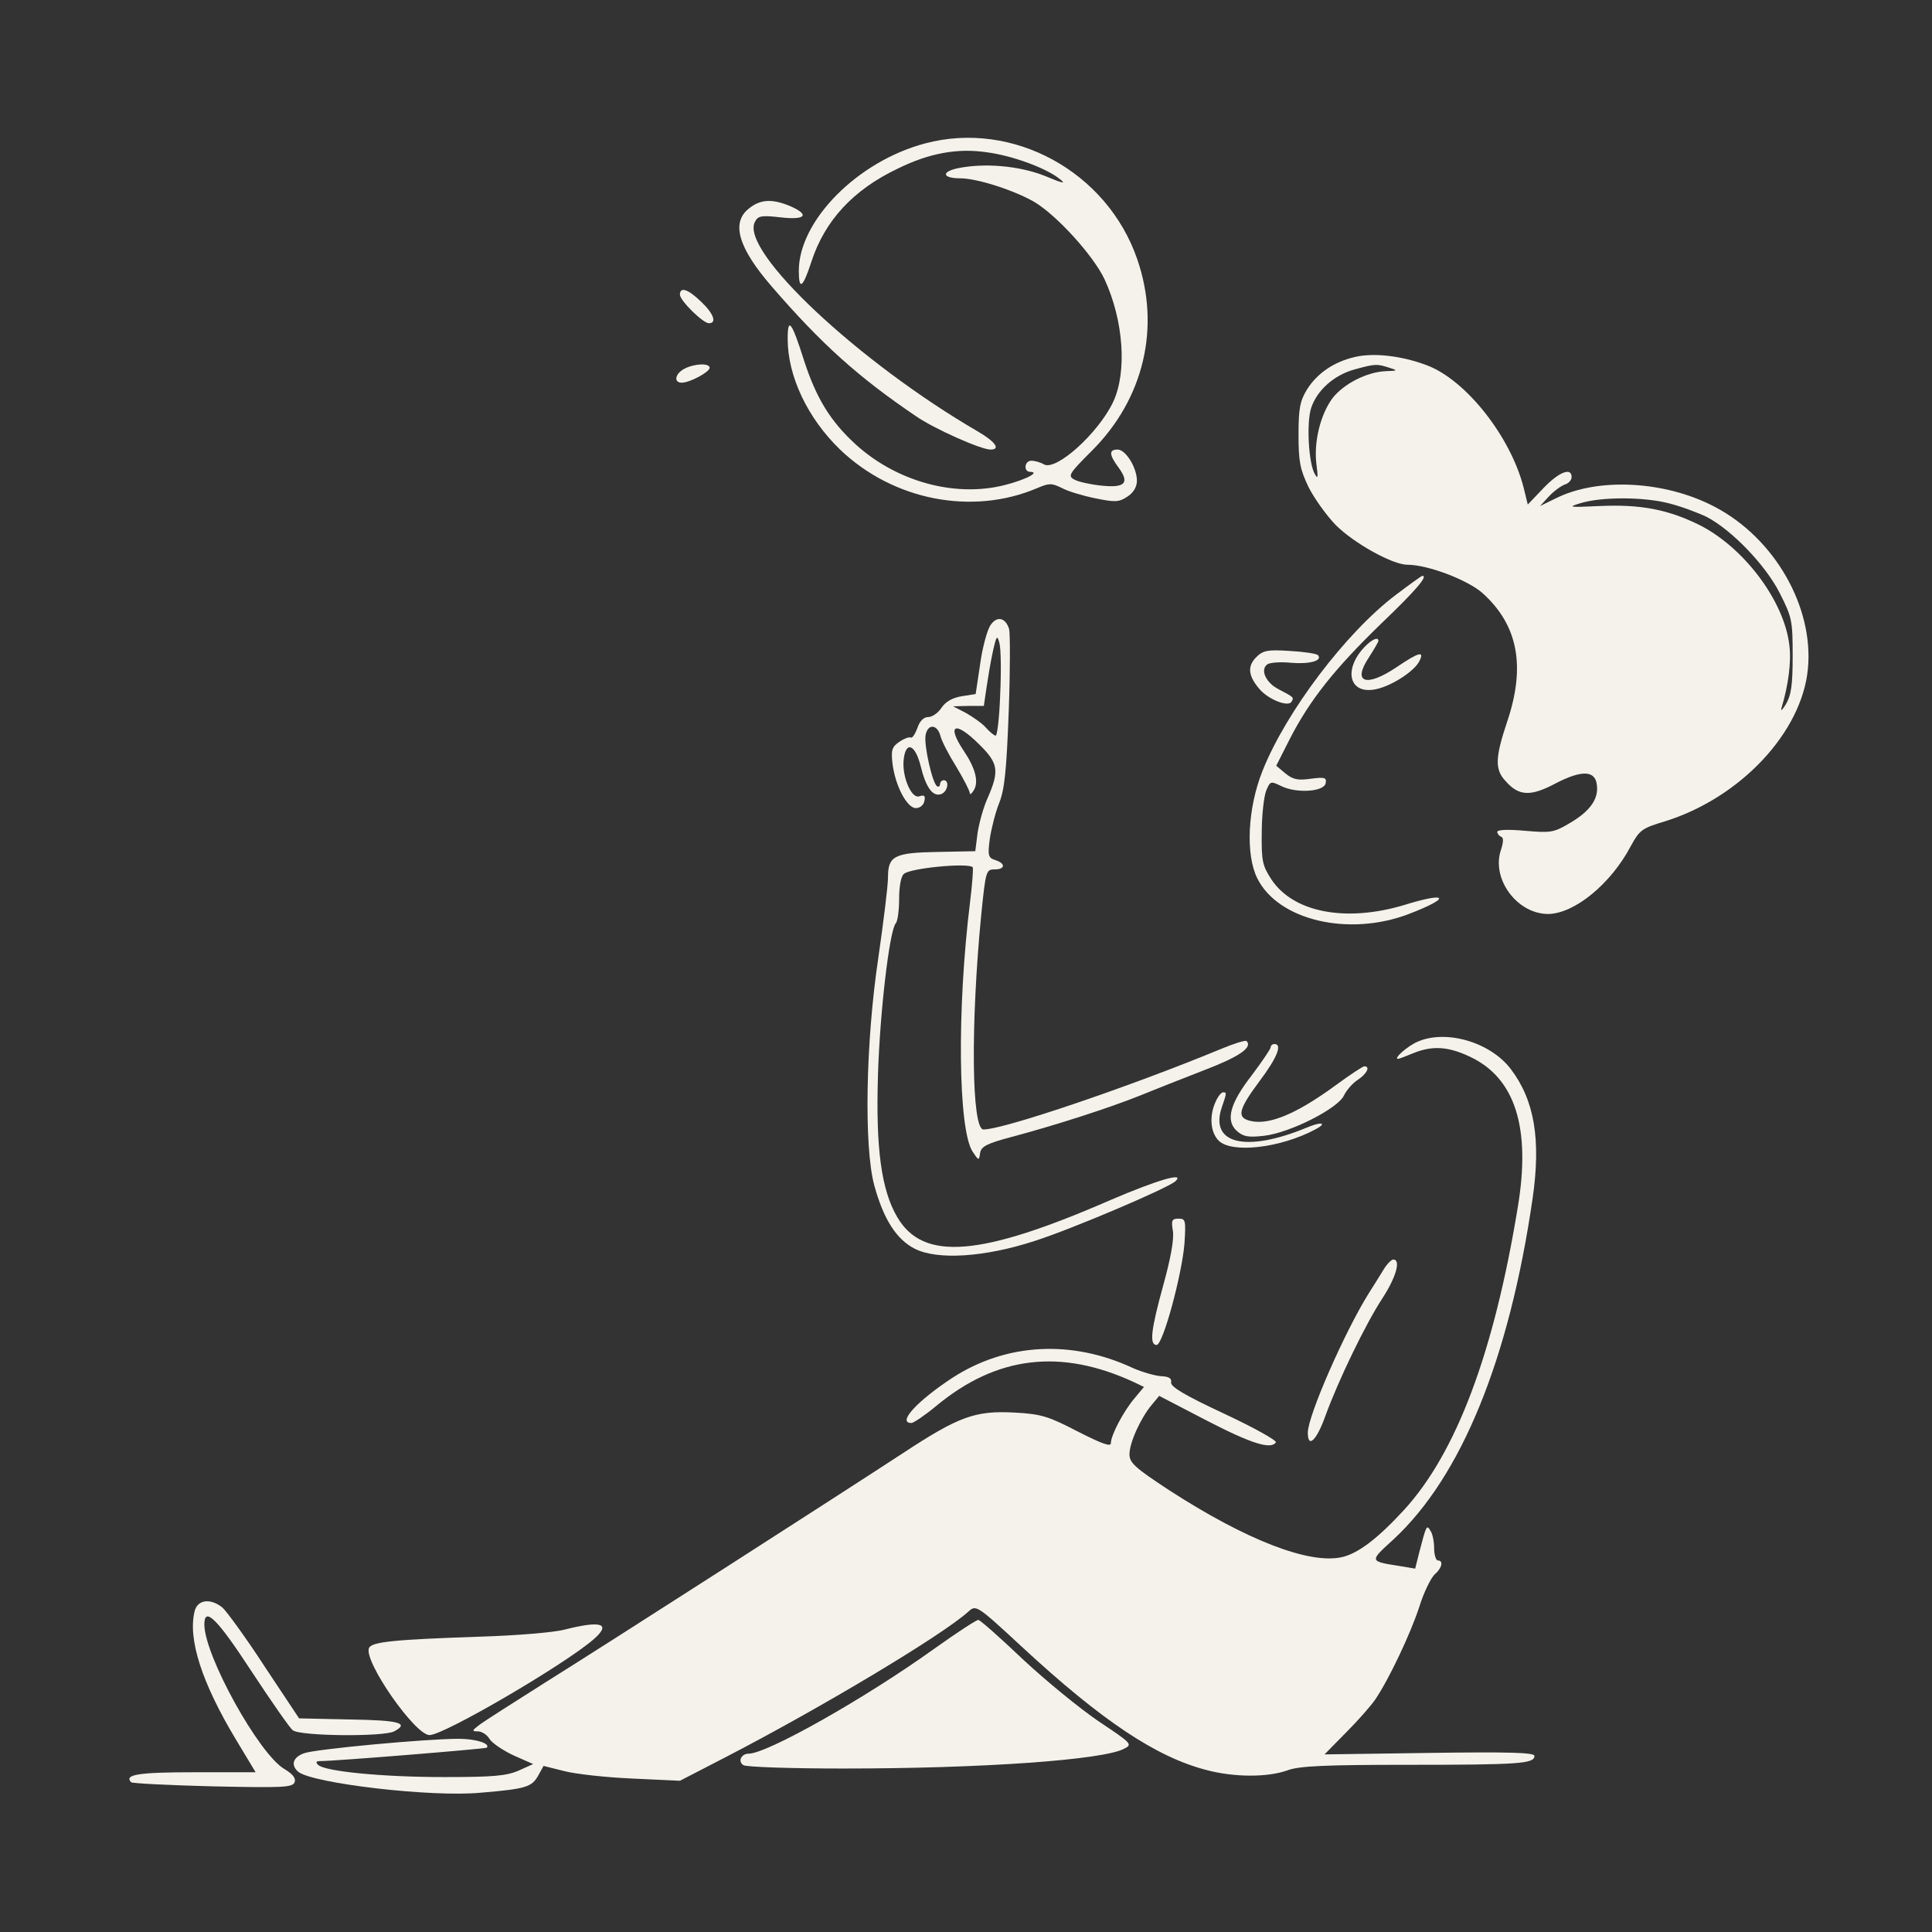 <?xml version="1.0" standalone="no"?>
<!DOCTYPE svg PUBLIC "-//W3C//DTD SVG 20010904//EN"
 "http://www.w3.org/TR/2001/REC-SVG-20010904/DTD/svg10.dtd">
<svg version="1.0" xmlns="http://www.w3.org/2000/svg"
 width="520pt" height="520pt" viewBox="0 0 520 520"
 preserveAspectRatio="xMidYMid meet">

<rect x="0" y="0" width="520" height="520" fill="#333333" stroke="none"/>

<g transform="translate(0,520) scale(0.1,-0.1)"
fill="#F5F2EB" stroke="none">
<path d="M2490 4814 c-182 -48 -340 -208 -340 -343 0 -54 11 -46 34 25 36 110
112 193 232 250 85 42 162 56 241 44 68 -9 157 -42 193 -70 21 -16 14 -15 -39
7 -69 27 -162 35 -234 20 -45 -10 -40 -27 8 -27 45 0 144 -32 198 -63 61 -36
160 -145 190 -209 51 -110 61 -249 23 -330 -40 -84 -153 -186 -186 -168 -10 6
-26 10 -34 10 -19 0 -22 -30 -3 -30 33 -1 -33 -30 -94 -41 -128 -23 -272 21
-375 114 -69 63 -107 125 -140 227 -33 104 -44 119 -44 58 0 -101 54 -214 141
-298 143 -137 356 -178 530 -104 33 14 39 14 66 1 16 -9 56 -21 90 -28 54 -11
64 -11 87 4 17 11 26 27 26 43 0 35 -30 84 -52 84 -24 0 -23 -14 3 -49 30 -41
17 -55 -47 -48 -29 3 -61 10 -72 16 -19 10 -15 16 47 78 140 140 185 332 122
515 -81 236 -335 375 -571 312z"/>
<path d="M2016 4639 c-49 -38 -29 -106 61 -210 134 -155 233 -244 388 -349 49
-34 175 -90 201 -90 28 0 13 21 -33 48 -322 187 -643 488 -601 565 8 16 17 18
69 12 68 -8 80 7 24 31 -47 19 -78 18 -109 -7z"/>
<path d="M1830 4407 c0 -16 62 -77 78 -77 22 0 13 26 -21 58 -35 34 -57 41
-57 19z"/>
<path d="M3646 4239 c-56 -13 -101 -44 -128 -87 -19 -31 -23 -51 -23 -122 0
-72 4 -93 27 -141 15 -30 48 -76 73 -102 49 -49 153 -107 193 -107 55 0 163
-41 203 -77 95 -86 116 -197 65 -347 -32 -96 -33 -128 -3 -159 35 -40 67 -41
133 -6 71 37 108 36 112 -4 5 -38 -19 -71 -74 -103 -42 -25 -51 -26 -120 -20
-45 4 -74 3 -74 -3 0 -5 5 -11 10 -13 7 -2 7 -13 0 -35 -27 -78 43 -173 127
-173 71 1 169 81 223 184 23 42 30 47 90 65 204 63 370 240 386 411 16 167
-90 352 -251 436 -133 70 -315 80 -429 22 l-41 -20 24 26 c13 14 32 28 43 32
10 3 18 12 18 20 0 27 -34 14 -76 -30 l-42 -44 -11 45 c-35 138 -156 291 -261
330 -69 26 -144 34 -194 22z m94 -29 c23 -7 22 -8 -10 -9 -51 -2 -113 -34
-143 -72 -33 -44 -51 -118 -44 -177 5 -37 4 -43 -4 -28 -17 28 -23 138 -10
178 16 48 62 89 118 104 55 15 59 15 93 4z m753 -365 c32 -8 77 -25 100 -36
68 -35 161 -132 198 -207 32 -63 34 -73 34 -167 0 -79 -4 -106 -18 -130 -10
-16 -15 -21 -12 -10 18 59 27 124 21 169 -14 119 -123 264 -244 324 -84 41
-157 55 -267 50 -83 -4 -87 -3 -50 8 56 17 170 17 238 -1z"/>
<path d="M1843 4208 c-26 -13 -31 -38 -8 -38 22 0 75 29 75 40 0 13 -39 12
-67 -2z"/>
<path d="M3757 3599 c-134 -101 -296 -315 -359 -474 -40 -100 -46 -225 -14
-289 56 -113 246 -158 408 -96 115 44 106 61 -13 24 -157 -47 -298 -20 -357
69 -24 37 -27 49 -26 126 0 47 6 98 12 113 11 26 12 26 41 12 41 -20 115 -15
119 8 3 15 -2 17 -40 12 -35 -5 -48 -2 -68 14 l-25 21 37 73 c54 105 121 189
247 311 92 88 126 128 109 127 -2 0 -34 -23 -71 -51z"/>
<path d="M2665 3516 c-8 -13 -21 -59 -27 -104 l-12 -80 -38 -6 c-25 -4 -43
-15 -54 -31 -9 -14 -25 -25 -36 -25 -12 0 -23 -11 -29 -30 -6 -16 -14 -28 -18
-25 -4 2 -18 -3 -31 -12 -19 -13 -22 -22 -18 -57 7 -60 39 -121 63 -121 11 0
21 8 23 19 3 14 0 17 -13 13 -21 -9 -47 51 -43 96 5 54 31 45 46 -15 14 -58
33 -84 56 -75 17 7 22 37 6 37 -5 0 -10 -5 -10 -11 0 -5 -4 -8 -8 -5 -12 7
-35 107 -31 136 5 32 31 32 40 0 3 -14 23 -52 43 -84 20 -33 36 -65 36 -70 0
-6 5 -3 11 7 14 23 4 60 -27 106 -48 72 -23 82 42 17 51 -50 54 -71 23 -142
-12 -26 -24 -70 -28 -97 l-6 -48 -101 -2 c-118 -2 -134 -11 -134 -69 0 -22
-12 -119 -26 -216 -34 -227 -39 -508 -11 -612 25 -92 60 -146 109 -171 61 -31
188 -23 323 21 100 32 361 143 379 161 26 25 -49 3 -173 -50 -353 -154 -506
-166 -576 -47 -43 73 -58 185 -52 381 5 169 31 391 48 410 5 5 9 35 9 66 0 33
5 61 13 67 19 16 172 30 185 18 2 -3 -1 -44 -7 -93 -36 -292 -32 -615 7 -673
16 -24 17 -25 20 -3 3 17 17 25 85 43 120 32 262 78 342 110 39 16 118 47 177
70 94 36 130 61 113 78 -3 3 -35 -7 -73 -23 -237 -98 -580 -215 -635 -215 -32
0 -35 280 -6 578 12 118 13 122 36 122 29 0 30 16 2 25 -19 6 -21 12 -15 57 4
27 15 71 25 96 15 37 20 89 26 248 4 110 4 210 1 221 -10 32 -34 36 -51 9z
m27 -185 c-2 -61 -8 -111 -12 -111 -4 0 -15 9 -26 21 -10 12 -35 29 -54 40
l-35 18 41 1 42 0 7 48 c4 26 11 70 17 97 10 45 12 47 18 24 4 -15 5 -77 2
-138z"/>
<path d="M3672 3458 c-56 -60 -41 -125 26 -114 41 6 107 47 122 76 15 29 -1
25 -60 -15 -83 -56 -121 -43 -76 25 14 22 26 42 26 45 0 12 -18 4 -38 -17z"/>
<path d="M3381 3431 c-25 -25 -21 -52 11 -88 25 -27 75 -46 84 -32 7 12 7 12
-33 33 -36 18 -52 53 -32 68 8 5 37 7 65 4 50 -4 85 6 71 21 -5 4 -39 9 -76
11 -60 4 -72 1 -90 -17z"/>
<path d="M3815 2396 c-26 -11 -66 -46 -52 -46 2 0 21 7 40 15 51 21 94 19 153
-9 122 -57 165 -191 129 -406 -64 -390 -165 -660 -306 -814 -70 -76 -123 -117
-167 -127 -88 -20 -258 46 -465 180 -93 61 -107 74 -107 97 0 31 30 97 60 133
l20 24 129 -67 c120 -62 172 -78 185 -58 3 5 -60 40 -139 77 -105 49 -144 72
-143 84 2 11 -5 16 -27 17 -16 1 -51 11 -76 22 -165 77 -341 67 -485 -26 -96
-63 -150 -122 -111 -122 6 0 37 21 67 46 163 135 335 155 532 64 l27 -13 -25
-30 c-30 -35 -64 -100 -64 -121 0 -11 -24 -2 -89 31 -79 41 -98 47 -169 51
-107 6 -151 -10 -303 -110 -179 -117 -788 -508 -964 -618 -82 -52 -161 -102
-174 -112 -21 -16 -22 -18 -5 -18 11 0 25 -9 32 -21 7 -11 37 -31 65 -44 l52
-23 -40 -18 c-33 -14 -69 -17 -200 -17 -164 0 -321 15 -339 33 -7 7 -5 10 5
10 43 0 445 33 449 36 11 11 -29 24 -75 24 -90 0 -389 -28 -417 -39 -30 -11
-36 -32 -15 -50 39 -31 359 -69 492 -56 119 10 136 15 153 45 l15 27 56 -14
c31 -8 113 -17 183 -20 l128 -6 122 63 c257 133 583 328 654 392 21 19 22 19
144 -94 216 -200 362 -297 497 -332 75 -20 165 -20 218 -1 31 12 103 15 330
15 295 0 335 3 335 24 0 9 -67 11 -282 8 l-283 -4 58 59 c32 32 67 72 78 88
37 54 96 179 119 250 12 39 31 77 41 87 20 17 25 38 9 38 -5 0 -10 15 -10 33
0 17 -4 39 -10 47 -10 17 -11 15 -30 -58 l-11 -44 -42 7 c-82 13 -82 12 -16
72 182 169 311 484 374 917 23 159 5 265 -59 349 -55 72 -174 107 -251 73z"/>
<path d="M3420 2381 c0 -4 -23 -38 -50 -74 -60 -77 -72 -123 -41 -151 17 -15
30 -18 73 -13 70 8 198 73 215 108 7 15 24 34 38 43 24 16 34 36 17 36 -4 0
-39 -23 -77 -51 -112 -82 -189 -112 -239 -93 -26 10 -19 33 34 104 48 64 62
100 40 100 -5 0 -10 -4 -10 -9z"/>
<path d="M3272 2235 c-18 -39 -14 -83 8 -105 35 -35 166 -20 260 30 34 18 17
22 -23 5 -164 -68 -263 -44 -228 56 13 38 13 39 3 39 -5 0 -14 -11 -20 -25z"/>
<path d="M3157 1886 c3 -22 -6 -73 -26 -145 -33 -120 -38 -161 -18 -161 17 0
68 188 75 273 4 63 3 67 -16 67 -18 0 -20 -5 -15 -34z"/>
<path d="M3724 1783 c-10 -16 -27 -44 -40 -64 -65 -104 -164 -330 -164 -375 0
-44 24 -21 48 47 34 93 107 245 153 315 37 57 50 104 29 104 -5 0 -17 -12 -26
-27z"/>
<path d="M524 864 c-19 -75 19 -193 111 -346 l53 -88 -163 0 c-151 0 -192 -6
-172 -27 3 -3 102 -8 220 -11 189 -4 214 -3 220 11 4 11 -5 22 -28 36 -68 40
-215 305 -215 389 0 49 34 16 126 -125 54 -82 104 -154 112 -160 20 -16 244
-18 273 -3 41 22 15 30 -118 32 l-138 3 -93 140 c-50 77 -102 148 -113 158
-32 26 -67 22 -75 -9z"/>
<path d="M2514 762 c-184 -132 -449 -282 -499 -282 -20 0 -30 -21 -14 -31 8
-5 129 -9 269 -9 373 0 698 23 755 53 24 12 22 14 -68 74 -50 34 -142 109
-204 167 -61 58 -115 106 -120 106 -5 0 -59 -35 -119 -78z"/>
<path d="M1520 814 c-30 -8 -131 -16 -225 -19 -237 -8 -295 -14 -302 -31 -14
-36 124 -234 163 -234 39 0 364 190 442 258 48 42 21 51 -78 26z"/>
</g>
</svg>
